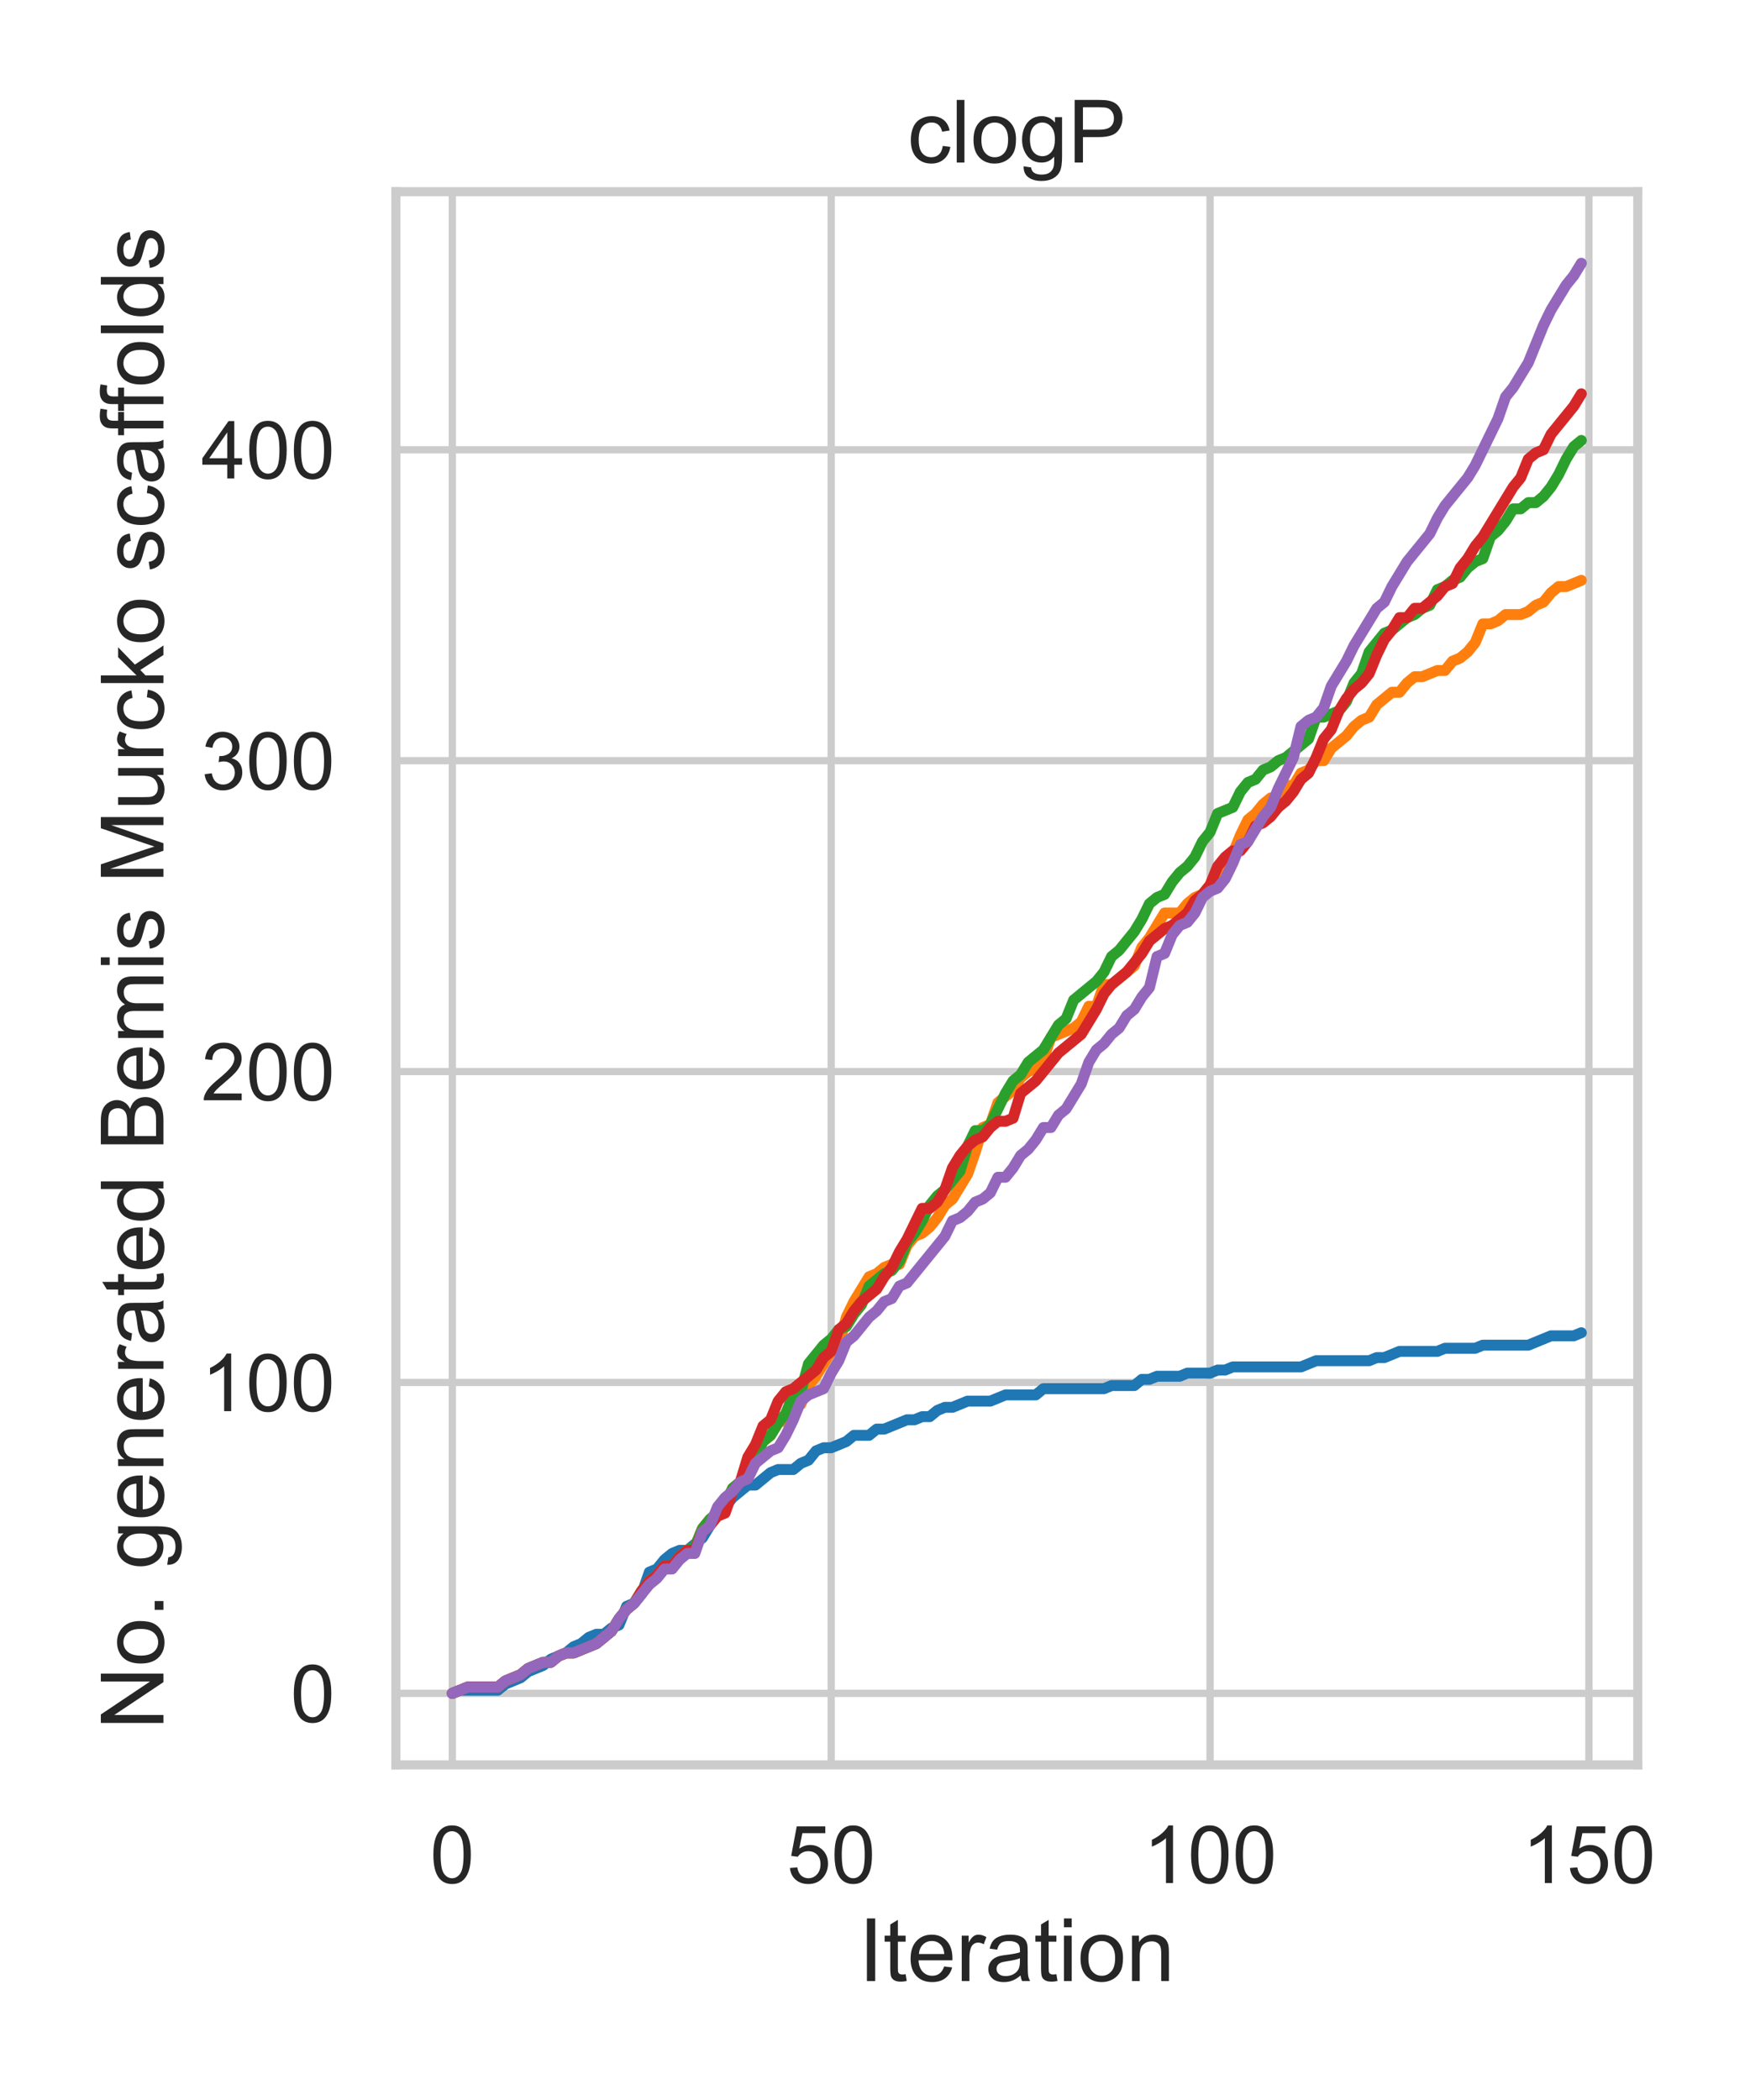 <?xml version="1.0" encoding="utf-8" standalone="no"?>
<!DOCTYPE svg PUBLIC "-//W3C//DTD SVG 1.1//EN"
  "http://www.w3.org/Graphics/SVG/1.1/DTD/svg11.dtd">
<!-- Created with matplotlib (https://matplotlib.org/) -->
<svg height="432pt" version="1.1" viewBox="0 0 360 432" width="360pt" xmlns="http://www.w3.org/2000/svg" xmlns:xlink="http://www.w3.org/1999/xlink">
 <defs>
  <style type="text/css">
*{stroke-linecap:butt;stroke-linejoin:round;}
  </style>
 </defs>
 <g id="figure_1">
  <g id="patch_1">
   <path d="M 0 432 
L 360 432 
L 360 0 
L 0 0 
z
" style="fill:#ffffff;"/>
  </g>
  <g id="axes_1">
   <g id="patch_2">
    <path d="M 81.44 363.06 
L 336.913 363.06 
L 336.913 39.44 
L 81.44 39.44 
z
" style="fill:#ffffff;"/>
   </g>
   <g id="matplotlib.axis_1">
    <g id="xtick_1">
     <g id="line2d_1">
      <path clip-path="url(#pb3f1f0d42d)" d="M 93.052 363.06 
L 93.052 39.44 
" style="fill:none;stroke:#cccccc;stroke-linecap:round;stroke-width:1.5;"/>
     </g>
     <g id="text_1">
      <!-- 0 -->
      <defs>
       <path d="M 4.156 35.297 
Q 4.156 48 6.766 55.734 
Q 9.375 63.484 14.516 67.672 
Q 19.672 71.875 27.484 71.875 
Q 33.25 71.875 37.594 69.547 
Q 41.938 67.234 44.766 62.859 
Q 47.609 58.5 49.219 52.219 
Q 50.828 45.953 50.828 35.297 
Q 50.828 22.703 48.234 14.969 
Q 45.656 7.234 40.5 3 
Q 35.359 -1.219 27.484 -1.219 
Q 17.141 -1.219 11.234 6.203 
Q 4.156 15.141 4.156 35.297 
z
M 13.188 35.297 
Q 13.188 17.672 17.312 11.828 
Q 21.438 6 27.484 6 
Q 33.547 6 37.672 11.859 
Q 41.797 17.719 41.797 35.297 
Q 41.797 52.984 37.672 58.781 
Q 33.547 64.594 27.391 64.594 
Q 21.344 64.594 17.719 59.469 
Q 13.188 52.938 13.188 35.297 
z
" id="ArialMT-48"/>
      </defs>
      <g style="fill:#262626;" transform="translate(88.465 387.37)scale(0.165 -0.165)">
       <use xlink:href="#ArialMT-48"/>
      </g>
     </g>
    </g>
    <g id="xtick_2">
     <g id="line2d_2">
      <path clip-path="url(#pb3f1f0d42d)" d="M 170.988 363.06 
L 170.988 39.44 
" style="fill:none;stroke:#cccccc;stroke-linecap:round;stroke-width:1.5;"/>
     </g>
     <g id="text_2">
      <!-- 50 -->
      <defs>
       <path d="M 4.156 18.75 
L 13.375 19.531 
Q 14.406 12.797 18.141 9.391 
Q 21.875 6 27.156 6 
Q 33.5 6 37.891 10.781 
Q 42.281 15.578 42.281 23.484 
Q 42.281 31 38.062 35.344 
Q 33.844 39.703 27 39.703 
Q 22.75 39.703 19.328 37.766 
Q 15.922 35.844 13.969 32.766 
L 5.719 33.844 
L 12.641 70.609 
L 48.25 70.609 
L 48.25 62.203 
L 19.672 62.203 
L 15.828 42.969 
Q 22.266 47.469 29.344 47.469 
Q 38.719 47.469 45.156 40.969 
Q 51.609 34.469 51.609 24.266 
Q 51.609 14.547 45.953 7.469 
Q 39.062 -1.219 27.156 -1.219 
Q 17.391 -1.219 11.203 4.25 
Q 5.031 9.719 4.156 18.75 
z
" id="ArialMT-53"/>
      </defs>
      <g style="fill:#262626;" transform="translate(161.813 387.37)scale(0.165 -0.165)">
       <use xlink:href="#ArialMT-53"/>
       <use x="55.615" xlink:href="#ArialMT-48"/>
      </g>
     </g>
    </g>
    <g id="xtick_3">
     <g id="line2d_3">
      <path clip-path="url(#pb3f1f0d42d)" d="M 248.924 363.06 
L 248.924 39.44 
" style="fill:none;stroke:#cccccc;stroke-linecap:round;stroke-width:1.5;"/>
     </g>
     <g id="text_3">
      <!-- 100 -->
      <defs>
       <path d="M 37.25 0 
L 28.469 0 
L 28.469 56 
Q 25.297 52.984 20.141 49.953 
Q 14.984 46.922 10.891 45.406 
L 10.891 53.906 
Q 18.266 57.375 23.781 62.297 
Q 29.297 67.234 31.594 71.875 
L 37.25 71.875 
z
" id="ArialMT-49"/>
      </defs>
      <g style="fill:#262626;" transform="translate(235.161 387.37)scale(0.165 -0.165)">
       <use xlink:href="#ArialMT-49"/>
       <use x="55.615" xlink:href="#ArialMT-48"/>
       <use x="111.23" xlink:href="#ArialMT-48"/>
      </g>
     </g>
    </g>
    <g id="xtick_4">
     <g id="line2d_4">
      <path clip-path="url(#pb3f1f0d42d)" d="M 326.86 363.06 
L 326.86 39.44 
" style="fill:none;stroke:#cccccc;stroke-linecap:round;stroke-width:1.5;"/>
     </g>
     <g id="text_4">
      <!-- 150 -->
      <g style="fill:#262626;" transform="translate(313.096 387.37)scale(0.165 -0.165)">
       <use xlink:href="#ArialMT-49"/>
       <use x="55.615" xlink:href="#ArialMT-53"/>
       <use x="111.23" xlink:href="#ArialMT-48"/>
      </g>
     </g>
    </g>
    <g id="text_5">
     <!-- Iteration -->
     <defs>
      <path d="M 9.328 0 
L 9.328 71.578 
L 18.797 71.578 
L 18.797 0 
z
" id="ArialMT-73"/>
      <path d="M 25.781 7.859 
L 27.047 0.094 
Q 23.344 -0.688 20.406 -0.688 
Q 15.625 -0.688 12.984 0.828 
Q 10.359 2.344 9.281 4.812 
Q 8.203 7.281 8.203 15.188 
L 8.203 45.016 
L 1.766 45.016 
L 1.766 51.859 
L 8.203 51.859 
L 8.203 64.703 
L 16.938 69.969 
L 16.938 51.859 
L 25.781 51.859 
L 25.781 45.016 
L 16.938 45.016 
L 16.938 14.703 
Q 16.938 10.938 17.406 9.859 
Q 17.875 8.797 18.922 8.156 
Q 19.969 7.516 21.922 7.516 
Q 23.391 7.516 25.781 7.859 
z
" id="ArialMT-116"/>
      <path d="M 42.094 16.703 
L 51.172 15.578 
Q 49.031 7.625 43.219 3.219 
Q 37.406 -1.172 28.375 -1.172 
Q 17 -1.172 10.328 5.828 
Q 3.656 12.844 3.656 25.484 
Q 3.656 38.578 10.391 45.797 
Q 17.141 53.031 27.875 53.031 
Q 38.281 53.031 44.875 45.953 
Q 51.469 38.875 51.469 26.031 
Q 51.469 25.25 51.422 23.688 
L 12.75 23.688 
Q 13.234 15.141 17.578 10.594 
Q 21.922 6.062 28.422 6.062 
Q 33.25 6.062 36.672 8.594 
Q 40.094 11.141 42.094 16.703 
z
M 13.234 30.906 
L 42.188 30.906 
Q 41.609 37.453 38.875 40.719 
Q 34.672 45.797 27.984 45.797 
Q 21.922 45.797 17.797 41.75 
Q 13.672 37.703 13.234 30.906 
z
" id="ArialMT-101"/>
      <path d="M 6.5 0 
L 6.5 51.859 
L 14.406 51.859 
L 14.406 44 
Q 17.438 49.516 20 51.266 
Q 22.562 53.031 25.641 53.031 
Q 30.078 53.031 34.672 50.203 
L 31.641 42.047 
Q 28.422 43.953 25.203 43.953 
Q 22.312 43.953 20.016 42.219 
Q 17.719 40.484 16.75 37.406 
Q 15.281 32.719 15.281 27.156 
L 15.281 0 
z
" id="ArialMT-114"/>
      <path d="M 40.438 6.391 
Q 35.547 2.25 31.031 0.531 
Q 26.516 -1.172 21.344 -1.172 
Q 12.797 -1.172 8.203 3 
Q 3.609 7.172 3.609 13.672 
Q 3.609 17.484 5.344 20.625 
Q 7.078 23.781 9.891 25.688 
Q 12.703 27.594 16.219 28.562 
Q 18.797 29.25 24.031 29.891 
Q 34.672 31.156 39.703 32.906 
Q 39.75 34.719 39.75 35.203 
Q 39.75 40.578 37.25 42.781 
Q 33.891 45.75 27.25 45.75 
Q 21.047 45.75 18.094 43.578 
Q 15.141 41.406 13.719 35.891 
L 5.125 37.062 
Q 6.297 42.578 8.984 45.969 
Q 11.672 49.359 16.75 51.188 
Q 21.828 53.031 28.516 53.031 
Q 35.156 53.031 39.297 51.469 
Q 43.453 49.906 45.406 47.531 
Q 47.359 45.172 48.141 41.547 
Q 48.578 39.312 48.578 33.453 
L 48.578 21.734 
Q 48.578 9.469 49.141 6.219 
Q 49.703 2.984 51.375 0 
L 42.188 0 
Q 40.828 2.734 40.438 6.391 
z
M 39.703 26.031 
Q 34.906 24.078 25.344 22.703 
Q 19.922 21.922 17.672 20.938 
Q 15.438 19.969 14.203 18.094 
Q 12.984 16.219 12.984 13.922 
Q 12.984 10.406 15.641 8.062 
Q 18.312 5.719 23.438 5.719 
Q 28.516 5.719 32.469 7.938 
Q 36.422 10.156 38.281 14.016 
Q 39.703 17 39.703 22.797 
z
" id="ArialMT-97"/>
      <path d="M 6.641 61.469 
L 6.641 71.578 
L 15.438 71.578 
L 15.438 61.469 
z
M 6.641 0 
L 6.641 51.859 
L 15.438 51.859 
L 15.438 0 
z
" id="ArialMT-105"/>
      <path d="M 3.328 25.922 
Q 3.328 40.328 11.328 47.266 
Q 18.016 53.031 27.641 53.031 
Q 38.328 53.031 45.109 46.016 
Q 51.906 39.016 51.906 26.656 
Q 51.906 16.656 48.906 10.906 
Q 45.906 5.172 40.156 2 
Q 34.422 -1.172 27.641 -1.172 
Q 16.75 -1.172 10.031 5.812 
Q 3.328 12.797 3.328 25.922 
z
M 12.359 25.922 
Q 12.359 15.969 16.703 11.016 
Q 21.047 6.062 27.641 6.062 
Q 34.188 6.062 38.531 11.031 
Q 42.875 16.016 42.875 26.219 
Q 42.875 35.844 38.5 40.797 
Q 34.125 45.75 27.641 45.75 
Q 21.047 45.75 16.703 40.812 
Q 12.359 35.891 12.359 25.922 
z
" id="ArialMT-111"/>
      <path d="M 6.594 0 
L 6.594 51.859 
L 14.5 51.859 
L 14.5 44.484 
Q 20.219 53.031 31 53.031 
Q 35.688 53.031 39.625 51.344 
Q 43.562 49.656 45.516 46.922 
Q 47.469 44.188 48.25 40.438 
Q 48.734 37.984 48.734 31.891 
L 48.734 0 
L 39.938 0 
L 39.938 31.547 
Q 39.938 36.922 38.906 39.578 
Q 37.891 42.234 35.281 43.812 
Q 32.672 45.406 29.156 45.406 
Q 23.531 45.406 19.453 41.844 
Q 15.375 38.281 15.375 28.328 
L 15.375 0 
z
" id="ArialMT-110"/>
     </defs>
     <g style="fill:#262626;" transform="translate(176.66 407.534)scale(0.18 -0.18)">
      <use xlink:href="#ArialMT-73"/>
      <use x="27.783" xlink:href="#ArialMT-116"/>
      <use x="55.566" xlink:href="#ArialMT-101"/>
      <use x="111.182" xlink:href="#ArialMT-114"/>
      <use x="144.482" xlink:href="#ArialMT-97"/>
      <use x="200.098" xlink:href="#ArialMT-116"/>
      <use x="227.881" xlink:href="#ArialMT-105"/>
      <use x="250.098" xlink:href="#ArialMT-111"/>
      <use x="305.713" xlink:href="#ArialMT-110"/>
     </g>
    </g>
   </g>
   <g id="matplotlib.axis_2">
    <g id="ytick_1">
     <g id="line2d_5">
      <path clip-path="url(#pb3f1f0d42d)" d="M 81.44 348.35 
L 336.913 348.35 
" style="fill:none;stroke:#cccccc;stroke-linecap:round;stroke-width:1.5;"/>
     </g>
     <g id="text_6">
      <!-- 0 -->
      <g style="fill:#262626;" transform="translate(59.764 354.255)scale(0.165 -0.165)">
       <use xlink:href="#ArialMT-48"/>
      </g>
     </g>
    </g>
    <g id="ytick_2">
     <g id="line2d_6">
      <path clip-path="url(#pb3f1f0d42d)" d="M 81.44 284.393 
L 336.913 284.393 
" style="fill:none;stroke:#cccccc;stroke-linecap:round;stroke-width:1.5;"/>
     </g>
     <g id="text_7">
      <!-- 100 -->
      <g style="fill:#262626;" transform="translate(41.413 290.299)scale(0.165 -0.165)">
       <use xlink:href="#ArialMT-49"/>
       <use x="55.615" xlink:href="#ArialMT-48"/>
       <use x="111.23" xlink:href="#ArialMT-48"/>
      </g>
     </g>
    </g>
    <g id="ytick_3">
     <g id="line2d_7">
      <path clip-path="url(#pb3f1f0d42d)" d="M 81.44 220.437 
L 336.913 220.437 
" style="fill:none;stroke:#cccccc;stroke-linecap:round;stroke-width:1.5;"/>
     </g>
     <g id="text_8">
      <!-- 200 -->
      <defs>
       <path d="M 50.344 8.453 
L 50.344 0 
L 3.031 0 
Q 2.938 3.172 4.047 6.109 
Q 5.859 10.938 9.828 15.625 
Q 13.812 20.312 21.344 26.469 
Q 33.016 36.031 37.109 41.625 
Q 41.219 47.219 41.219 52.203 
Q 41.219 57.422 37.469 61 
Q 33.734 64.594 27.734 64.594 
Q 21.391 64.594 17.578 60.781 
Q 13.766 56.984 13.719 50.25 
L 4.688 51.172 
Q 5.609 61.281 11.656 66.578 
Q 17.719 71.875 27.938 71.875 
Q 38.234 71.875 44.234 66.156 
Q 50.25 60.453 50.25 52 
Q 50.25 47.703 48.484 43.547 
Q 46.734 39.406 42.656 34.812 
Q 38.578 30.219 29.109 22.219 
Q 21.188 15.578 18.938 13.203 
Q 16.703 10.844 15.234 8.453 
z
" id="ArialMT-50"/>
      </defs>
      <g style="fill:#262626;" transform="translate(41.413 226.342)scale(0.165 -0.165)">
       <use xlink:href="#ArialMT-50"/>
       <use x="55.615" xlink:href="#ArialMT-48"/>
       <use x="111.23" xlink:href="#ArialMT-48"/>
      </g>
     </g>
    </g>
    <g id="ytick_4">
     <g id="line2d_8">
      <path clip-path="url(#pb3f1f0d42d)" d="M 81.44 156.48 
L 336.913 156.48 
" style="fill:none;stroke:#cccccc;stroke-linecap:round;stroke-width:1.5;"/>
     </g>
     <g id="text_9">
      <!-- 300 -->
      <defs>
       <path d="M 4.203 18.891 
L 12.984 20.062 
Q 14.5 12.594 18.141 9.297 
Q 21.781 6 27 6 
Q 33.203 6 37.469 10.297 
Q 41.75 14.594 41.75 20.953 
Q 41.75 27 37.797 30.922 
Q 33.844 34.859 27.734 34.859 
Q 25.25 34.859 21.531 33.891 
L 22.516 41.609 
Q 23.391 41.5 23.922 41.5 
Q 29.547 41.5 34.031 44.422 
Q 38.531 47.359 38.531 53.469 
Q 38.531 58.297 35.25 61.469 
Q 31.984 64.656 26.812 64.656 
Q 21.688 64.656 18.266 61.422 
Q 14.844 58.203 13.875 51.766 
L 5.078 53.328 
Q 6.688 62.156 12.391 67.016 
Q 18.109 71.875 26.609 71.875 
Q 32.469 71.875 37.391 69.359 
Q 42.328 66.844 44.938 62.5 
Q 47.562 58.156 47.562 53.266 
Q 47.562 48.641 45.062 44.828 
Q 42.578 41.016 37.703 38.766 
Q 44.047 37.312 47.562 32.688 
Q 51.078 28.078 51.078 21.141 
Q 51.078 11.766 44.234 5.25 
Q 37.406 -1.266 26.953 -1.266 
Q 17.531 -1.266 11.297 4.344 
Q 5.078 9.969 4.203 18.891 
z
" id="ArialMT-51"/>
      </defs>
      <g style="fill:#262626;" transform="translate(41.413 162.386)scale(0.165 -0.165)">
       <use xlink:href="#ArialMT-51"/>
       <use x="55.615" xlink:href="#ArialMT-48"/>
       <use x="111.23" xlink:href="#ArialMT-48"/>
      </g>
     </g>
    </g>
    <g id="ytick_5">
     <g id="line2d_9">
      <path clip-path="url(#pb3f1f0d42d)" d="M 81.44 92.524 
L 336.913 92.524 
" style="fill:none;stroke:#cccccc;stroke-linecap:round;stroke-width:1.5;"/>
     </g>
     <g id="text_10">
      <!-- 400 -->
      <defs>
       <path d="M 32.328 0 
L 32.328 17.141 
L 1.266 17.141 
L 1.266 25.203 
L 33.938 71.578 
L 41.109 71.578 
L 41.109 25.203 
L 50.781 25.203 
L 50.781 17.141 
L 41.109 17.141 
L 41.109 0 
z
M 32.328 25.203 
L 32.328 57.469 
L 9.906 25.203 
z
" id="ArialMT-52"/>
      </defs>
      <g style="fill:#262626;" transform="translate(41.413 98.429)scale(0.165 -0.165)">
       <use xlink:href="#ArialMT-52"/>
       <use x="55.615" xlink:href="#ArialMT-48"/>
       <use x="111.23" xlink:href="#ArialMT-48"/>
      </g>
     </g>
    </g>
    <g id="text_11">
     <!-- No. generated Bemis Murcko scaffolds -->
     <defs>
      <path d="M 7.625 0 
L 7.625 71.578 
L 17.328 71.578 
L 54.938 15.375 
L 54.938 71.578 
L 64.016 71.578 
L 64.016 0 
L 54.297 0 
L 16.703 56.25 
L 16.703 0 
z
" id="ArialMT-78"/>
      <path d="M 9.078 0 
L 9.078 10.016 
L 19.094 10.016 
L 19.094 0 
z
" id="ArialMT-46"/>
      <path id="ArialMT-32"/>
      <path d="M 4.984 -4.297 
L 13.531 -5.562 
Q 14.062 -9.516 16.5 -11.328 
Q 19.781 -13.766 25.438 -13.766 
Q 31.547 -13.766 34.859 -11.328 
Q 38.188 -8.891 39.359 -4.5 
Q 40.047 -1.812 39.984 6.781 
Q 34.234 0 25.641 0 
Q 14.938 0 9.078 7.719 
Q 3.219 15.438 3.219 26.219 
Q 3.219 33.641 5.906 39.906 
Q 8.594 46.188 13.688 49.609 
Q 18.797 53.031 25.688 53.031 
Q 34.859 53.031 40.828 45.609 
L 40.828 51.859 
L 48.922 51.859 
L 48.922 7.031 
Q 48.922 -5.078 46.453 -10.125 
Q 44 -15.188 38.641 -18.109 
Q 33.297 -21.047 25.484 -21.047 
Q 16.219 -21.047 10.5 -16.875 
Q 4.781 -12.703 4.984 -4.297 
z
M 12.25 26.859 
Q 12.25 16.656 16.297 11.969 
Q 20.359 7.281 26.469 7.281 
Q 32.516 7.281 36.609 11.938 
Q 40.719 16.609 40.719 26.562 
Q 40.719 36.078 36.5 40.906 
Q 32.281 45.75 26.312 45.75 
Q 20.453 45.75 16.344 40.984 
Q 12.25 36.234 12.25 26.859 
z
" id="ArialMT-103"/>
      <path d="M 40.234 0 
L 40.234 6.547 
Q 35.297 -1.172 25.734 -1.172 
Q 19.531 -1.172 14.328 2.25 
Q 9.125 5.672 6.266 11.797 
Q 3.422 17.922 3.422 25.875 
Q 3.422 33.641 6 39.969 
Q 8.594 46.297 13.766 49.656 
Q 18.953 53.031 25.344 53.031 
Q 30.031 53.031 33.688 51.047 
Q 37.359 49.078 39.656 45.906 
L 39.656 71.578 
L 48.391 71.578 
L 48.391 0 
z
M 12.453 25.875 
Q 12.453 15.922 16.641 10.984 
Q 20.844 6.062 26.562 6.062 
Q 32.328 6.062 36.344 10.766 
Q 40.375 15.484 40.375 25.141 
Q 40.375 35.797 36.266 40.766 
Q 32.172 45.75 26.172 45.75 
Q 20.312 45.75 16.375 40.969 
Q 12.453 36.188 12.453 25.875 
z
" id="ArialMT-100"/>
      <path d="M 7.328 0 
L 7.328 71.578 
L 34.188 71.578 
Q 42.391 71.578 47.344 69.406 
Q 52.297 67.234 55.094 62.719 
Q 57.906 58.203 57.906 53.266 
Q 57.906 48.688 55.422 44.625 
Q 52.938 40.578 47.906 38.094 
Q 54.391 36.188 57.875 31.594 
Q 61.375 27 61.375 20.75 
Q 61.375 15.719 59.25 11.391 
Q 57.125 7.078 54 4.734 
Q 50.875 2.391 46.156 1.188 
Q 41.453 0 34.625 0 
z
M 16.797 41.5 
L 32.281 41.5 
Q 38.578 41.5 41.312 42.328 
Q 44.922 43.406 46.75 45.891 
Q 48.578 48.391 48.578 52.156 
Q 48.578 55.719 46.875 58.422 
Q 45.172 61.141 41.984 62.141 
Q 38.812 63.141 31.109 63.141 
L 16.797 63.141 
z
M 16.797 8.453 
L 34.625 8.453 
Q 39.203 8.453 41.062 8.797 
Q 44.344 9.375 46.531 10.734 
Q 48.734 12.109 50.141 14.719 
Q 51.562 17.328 51.562 20.75 
Q 51.562 24.75 49.516 27.703 
Q 47.469 30.672 43.828 31.859 
Q 40.188 33.062 33.344 33.062 
L 16.797 33.062 
z
" id="ArialMT-66"/>
      <path d="M 6.594 0 
L 6.594 51.859 
L 14.453 51.859 
L 14.453 44.578 
Q 16.891 48.391 20.938 50.703 
Q 25 53.031 30.172 53.031 
Q 35.938 53.031 39.625 50.641 
Q 43.312 48.25 44.828 43.953 
Q 50.984 53.031 60.844 53.031 
Q 68.562 53.031 72.703 48.75 
Q 76.859 44.484 76.859 35.594 
L 76.859 0 
L 68.109 0 
L 68.109 32.672 
Q 68.109 37.938 67.25 40.25 
Q 66.406 42.578 64.156 43.984 
Q 61.922 45.406 58.891 45.406 
Q 53.422 45.406 49.797 41.766 
Q 46.188 38.141 46.188 30.125 
L 46.188 0 
L 37.406 0 
L 37.406 33.688 
Q 37.406 39.547 35.25 42.469 
Q 33.109 45.406 28.219 45.406 
Q 24.516 45.406 21.359 43.453 
Q 18.219 41.5 16.797 37.734 
Q 15.375 33.984 15.375 26.906 
L 15.375 0 
z
" id="ArialMT-109"/>
      <path d="M 3.078 15.484 
L 11.766 16.844 
Q 12.5 11.625 15.844 8.844 
Q 19.188 6.062 25.203 6.062 
Q 31.25 6.062 34.172 8.516 
Q 37.109 10.984 37.109 14.312 
Q 37.109 17.281 34.516 19 
Q 32.719 20.172 25.531 21.969 
Q 15.875 24.422 12.141 26.203 
Q 8.406 27.984 6.469 31.125 
Q 4.547 34.281 4.547 38.094 
Q 4.547 41.547 6.125 44.5 
Q 7.719 47.469 10.453 49.422 
Q 12.5 50.922 16.031 51.969 
Q 19.578 53.031 23.641 53.031 
Q 29.734 53.031 34.344 51.266 
Q 38.969 49.516 41.156 46.5 
Q 43.359 43.5 44.188 38.484 
L 35.594 37.312 
Q 35.016 41.312 32.203 43.547 
Q 29.391 45.797 24.266 45.797 
Q 18.219 45.797 15.625 43.797 
Q 13.031 41.797 13.031 39.109 
Q 13.031 37.406 14.109 36.031 
Q 15.188 34.625 17.484 33.688 
Q 18.797 33.203 25.25 31.453 
Q 34.578 28.953 38.25 27.359 
Q 41.938 25.781 44.031 22.75 
Q 46.141 19.734 46.141 15.234 
Q 46.141 10.844 43.578 6.953 
Q 41.016 3.078 36.172 0.953 
Q 31.344 -1.172 25.25 -1.172 
Q 15.141 -1.172 9.844 3.031 
Q 4.547 7.234 3.078 15.484 
z
" id="ArialMT-115"/>
      <path d="M 7.422 0 
L 7.422 71.578 
L 21.688 71.578 
L 38.625 20.906 
Q 40.969 13.812 42.047 10.297 
Q 43.266 14.203 45.844 21.781 
L 62.984 71.578 
L 75.734 71.578 
L 75.734 0 
L 66.609 0 
L 66.609 59.906 
L 45.797 0 
L 37.25 0 
L 16.547 60.938 
L 16.547 0 
z
" id="ArialMT-77"/>
      <path d="M 40.578 0 
L 40.578 7.625 
Q 34.516 -1.172 24.125 -1.172 
Q 19.531 -1.172 15.547 0.578 
Q 11.578 2.344 9.641 5 
Q 7.719 7.672 6.938 11.531 
Q 6.391 14.109 6.391 19.734 
L 6.391 51.859 
L 15.188 51.859 
L 15.188 23.094 
Q 15.188 16.219 15.719 13.812 
Q 16.547 10.359 19.234 8.375 
Q 21.922 6.391 25.875 6.391 
Q 29.828 6.391 33.297 8.422 
Q 36.766 10.453 38.203 13.938 
Q 39.656 17.438 39.656 24.078 
L 39.656 51.859 
L 48.438 51.859 
L 48.438 0 
z
" id="ArialMT-117"/>
      <path d="M 40.438 19 
L 49.078 17.875 
Q 47.656 8.938 41.812 3.875 
Q 35.984 -1.172 27.484 -1.172 
Q 16.844 -1.172 10.375 5.781 
Q 3.906 12.75 3.906 25.734 
Q 3.906 34.125 6.688 40.422 
Q 9.469 46.734 15.156 49.875 
Q 20.844 53.031 27.547 53.031 
Q 35.984 53.031 41.359 48.75 
Q 46.734 44.484 48.25 36.625 
L 39.703 35.297 
Q 38.484 40.531 35.375 43.156 
Q 32.281 45.797 27.875 45.797 
Q 21.234 45.797 17.078 41.031 
Q 12.938 36.281 12.938 25.984 
Q 12.938 15.531 16.938 10.797 
Q 20.953 6.062 27.391 6.062 
Q 32.562 6.062 36.031 9.234 
Q 39.5 12.406 40.438 19 
z
" id="ArialMT-99"/>
      <path d="M 6.641 0 
L 6.641 71.578 
L 15.438 71.578 
L 15.438 30.766 
L 36.234 51.859 
L 47.609 51.859 
L 27.781 32.625 
L 49.609 0 
L 38.766 0 
L 21.625 26.516 
L 15.438 20.562 
L 15.438 0 
z
" id="ArialMT-107"/>
      <path d="M 8.688 0 
L 8.688 45.016 
L 0.922 45.016 
L 0.922 51.859 
L 8.688 51.859 
L 8.688 57.375 
Q 8.688 62.594 9.625 65.141 
Q 10.891 68.562 14.078 70.672 
Q 17.281 72.797 23.047 72.797 
Q 26.766 72.797 31.25 71.922 
L 29.938 64.266 
Q 27.203 64.75 24.75 64.75 
Q 20.75 64.75 19.094 63.031 
Q 17.438 61.328 17.438 56.641 
L 17.438 51.859 
L 27.547 51.859 
L 27.547 45.016 
L 17.438 45.016 
L 17.438 0 
z
" id="ArialMT-102"/>
      <path d="M 6.391 0 
L 6.391 71.578 
L 15.188 71.578 
L 15.188 0 
z
" id="ArialMT-108"/>
     </defs>
     <g style="fill:#262626;" transform="translate(33.625 355.808)rotate(-90)scale(0.18 -0.18)">
      <use xlink:href="#ArialMT-78"/>
      <use x="72.217" xlink:href="#ArialMT-111"/>
      <use x="127.832" xlink:href="#ArialMT-46"/>
      <use x="155.615" xlink:href="#ArialMT-32"/>
      <use x="183.398" xlink:href="#ArialMT-103"/>
      <use x="239.014" xlink:href="#ArialMT-101"/>
      <use x="294.629" xlink:href="#ArialMT-110"/>
      <use x="350.244" xlink:href="#ArialMT-101"/>
      <use x="405.859" xlink:href="#ArialMT-114"/>
      <use x="439.16" xlink:href="#ArialMT-97"/>
      <use x="494.775" xlink:href="#ArialMT-116"/>
      <use x="522.559" xlink:href="#ArialMT-101"/>
      <use x="578.174" xlink:href="#ArialMT-100"/>
      <use x="633.789" xlink:href="#ArialMT-32"/>
      <use x="661.572" xlink:href="#ArialMT-66"/>
      <use x="728.271" xlink:href="#ArialMT-101"/>
      <use x="783.887" xlink:href="#ArialMT-109"/>
      <use x="867.188" xlink:href="#ArialMT-105"/>
      <use x="889.404" xlink:href="#ArialMT-115"/>
      <use x="939.404" xlink:href="#ArialMT-32"/>
      <use x="967.188" xlink:href="#ArialMT-77"/>
      <use x="1050.488" xlink:href="#ArialMT-117"/>
      <use x="1106.104" xlink:href="#ArialMT-114"/>
      <use x="1139.404" xlink:href="#ArialMT-99"/>
      <use x="1189.404" xlink:href="#ArialMT-107"/>
      <use x="1239.404" xlink:href="#ArialMT-111"/>
      <use x="1295.02" xlink:href="#ArialMT-32"/>
      <use x="1322.803" xlink:href="#ArialMT-115"/>
      <use x="1372.803" xlink:href="#ArialMT-99"/>
      <use x="1422.803" xlink:href="#ArialMT-97"/>
      <use x="1478.418" xlink:href="#ArialMT-102"/>
      <use x="1506.186" xlink:href="#ArialMT-102"/>
      <use x="1533.969" xlink:href="#ArialMT-111"/>
      <use x="1589.584" xlink:href="#ArialMT-108"/>
      <use x="1611.801" xlink:href="#ArialMT-100"/>
      <use x="1667.416" xlink:href="#ArialMT-115"/>
     </g>
    </g>
   </g>
   <g id="line2d_10">
    <path clip-path="url(#pb3f1f0d42d)" d="M 93.052 348.35 
L 94.611 347.71 
L 102.405 347.71 
L 103.963 346.431 
L 107.081 345.152 
L 108.64 343.873 
L 111.757 342.594 
L 113.316 341.315 
L 116.433 340.036 
L 117.992 338.757 
L 119.551 338.117 
L 121.109 336.838 
L 122.668 336.198 
L 124.227 336.198 
L 125.785 334.919 
L 127.344 334.28 
L 128.903 330.442 
L 130.462 329.803 
L 132.02 327.884 
L 133.579 323.407 
L 135.138 322.767 
L 136.696 320.849 
L 138.255 319.57 
L 139.814 318.93 
L 141.373 318.93 
L 144.49 316.372 
L 147.607 311.255 
L 149.166 309.976 
L 150.725 308.057 
L 153.842 305.499 
L 155.401 305.499 
L 158.518 302.941 
L 160.077 302.301 
L 163.195 302.301 
L 164.753 301.022 
L 166.312 300.383 
L 167.871 298.464 
L 169.429 297.824 
L 170.988 297.824 
L 174.106 296.545 
L 175.664 295.266 
L 178.782 295.266 
L 180.34 293.987 
L 181.899 293.987 
L 186.575 292.068 
L 188.134 292.068 
L 189.693 291.429 
L 191.251 291.429 
L 192.81 290.15 
L 194.369 289.51 
L 195.928 289.51 
L 199.045 288.231 
L 203.721 288.231 
L 206.839 286.952 
L 213.073 286.952 
L 214.632 285.673 
L 227.102 285.673 
L 228.661 285.033 
L 233.337 285.033 
L 234.895 283.754 
L 236.454 283.754 
L 238.013 283.114 
L 242.689 283.114 
L 244.248 282.475 
L 248.924 282.475 
L 250.483 281.835 
L 252.041 281.835 
L 253.6 281.196 
L 267.628 281.196 
L 270.746 279.917 
L 281.657 279.917 
L 283.216 279.277 
L 284.774 279.277 
L 287.892 277.998 
L 295.685 277.998 
L 297.244 277.358 
L 303.479 277.358 
L 305.038 276.719 
L 314.39 276.719 
L 319.066 274.8 
L 323.742 274.8 
L 325.301 274.16 
L 325.301 274.16 
" style="fill:none;stroke:#1f77b4;stroke-linecap:round;stroke-width:2.25;"/>
   </g>
   <g id="line2d_11">
    <path clip-path="url(#pb3f1f0d42d)" d="M 93.052 348.35 
L 96.17 347.071 
L 102.405 347.071 
L 103.963 345.792 
L 107.081 344.513 
L 108.64 343.233 
L 111.757 341.954 
L 113.316 341.954 
L 114.874 340.675 
L 116.433 340.036 
L 117.992 340.036 
L 122.668 338.117 
L 125.785 335.559 
L 127.344 333 
L 128.903 331.082 
L 130.462 329.803 
L 132.02 327.244 
L 133.579 325.326 
L 135.138 324.047 
L 136.696 322.128 
L 138.255 322.128 
L 139.814 320.209 
L 141.373 318.93 
L 142.931 318.29 
L 144.49 314.453 
L 146.049 312.534 
L 147.607 311.255 
L 149.166 309.337 
L 150.725 306.139 
L 152.284 304.86 
L 153.842 301.022 
L 155.401 299.743 
L 156.96 296.545 
L 158.518 295.266 
L 160.077 292.708 
L 161.636 292.068 
L 163.195 288.87 
L 164.753 288.87 
L 166.312 285.033 
L 167.871 283.114 
L 170.988 277.998 
L 172.547 276.719 
L 174.106 270.963 
L 175.664 267.765 
L 178.782 262.648 
L 180.34 262.009 
L 181.899 260.73 
L 183.458 260.09 
L 185.017 260.09 
L 186.575 256.253 
L 188.134 254.334 
L 189.693 253.694 
L 191.251 252.415 
L 192.81 250.497 
L 194.369 247.938 
L 195.928 246.659 
L 199.045 241.543 
L 200.604 237.066 
L 202.162 231.949 
L 203.721 231.31 
L 205.28 226.833 
L 208.397 224.274 
L 209.956 221.716 
L 211.515 220.437 
L 213.073 219.797 
L 214.632 217.879 
L 216.191 213.402 
L 220.867 211.483 
L 222.426 210.204 
L 223.984 207.006 
L 225.543 207.006 
L 227.102 202.529 
L 228.661 202.529 
L 233.337 198.692 
L 234.895 194.854 
L 236.454 192.936 
L 239.572 187.819 
L 242.689 187.819 
L 244.248 185.9 
L 245.806 184.621 
L 247.365 183.982 
L 250.483 180.144 
L 252.041 177.586 
L 253.6 175.667 
L 255.159 171.83 
L 256.717 168.632 
L 258.276 167.353 
L 259.835 165.434 
L 261.394 164.155 
L 262.952 164.155 
L 264.511 161.597 
L 266.07 161.597 
L 267.628 159.039 
L 269.187 158.399 
L 270.746 156.48 
L 272.305 156.48 
L 273.863 153.922 
L 276.981 151.364 
L 278.539 149.445 
L 280.098 148.166 
L 281.657 147.527 
L 283.216 144.968 
L 286.333 142.41 
L 287.892 142.41 
L 289.45 140.491 
L 291.009 139.212 
L 292.568 139.212 
L 295.685 137.933 
L 297.244 137.933 
L 298.803 136.014 
L 300.361 135.375 
L 301.92 134.096 
L 303.479 132.177 
L 305.038 128.34 
L 306.596 128.34 
L 308.155 127.7 
L 309.714 126.421 
L 312.831 126.421 
L 314.39 125.781 
L 315.949 124.502 
L 317.507 123.863 
L 319.066 121.944 
L 320.625 120.665 
L 322.183 120.665 
L 325.301 119.386 
L 325.301 119.386 
" style="fill:none;stroke:#ff7f0e;stroke-linecap:round;stroke-width:2.25;"/>
   </g>
   <g id="line2d_12">
    <path clip-path="url(#pb3f1f0d42d)" d="M 93.052 348.35 
L 96.17 347.071 
L 102.405 347.071 
L 103.963 345.792 
L 107.081 344.513 
L 108.64 343.233 
L 111.757 341.954 
L 113.316 341.954 
L 114.874 340.675 
L 116.433 340.036 
L 117.992 340.036 
L 122.668 338.117 
L 125.785 335.559 
L 127.344 333 
L 128.903 331.082 
L 130.462 329.803 
L 132.02 327.244 
L 133.579 325.326 
L 135.138 324.047 
L 136.696 322.128 
L 138.255 322.128 
L 139.814 320.209 
L 141.373 318.93 
L 142.931 318.29 
L 144.49 314.453 
L 146.049 312.534 
L 147.607 311.255 
L 149.166 309.337 
L 150.725 306.139 
L 152.284 304.86 
L 153.842 301.022 
L 155.401 299.743 
L 156.96 296.545 
L 158.518 295.266 
L 160.077 292.708 
L 161.636 290.789 
L 163.195 286.952 
L 164.753 286.312 
L 166.312 280.556 
L 169.429 276.719 
L 170.988 275.44 
L 172.547 273.521 
L 174.106 272.881 
L 175.664 270.323 
L 177.223 268.404 
L 178.782 264.567 
L 181.899 262.009 
L 183.458 261.369 
L 185.017 259.45 
L 186.575 255.613 
L 188.134 253.694 
L 189.693 251.136 
L 191.251 247.938 
L 192.81 246.02 
L 194.369 244.74 
L 197.486 240.903 
L 199.045 235.787 
L 200.604 232.589 
L 202.162 232.589 
L 203.721 231.31 
L 206.839 224.914 
L 208.397 222.356 
L 209.956 221.077 
L 211.515 218.518 
L 214.632 215.96 
L 217.75 210.843 
L 219.308 209.564 
L 220.867 205.727 
L 225.543 201.89 
L 227.102 199.971 
L 228.661 196.773 
L 230.219 195.494 
L 233.337 191.657 
L 234.895 189.098 
L 236.454 185.9 
L 238.013 184.621 
L 239.572 183.982 
L 241.13 181.423 
L 242.689 179.505 
L 244.248 178.226 
L 245.806 176.307 
L 247.365 173.109 
L 248.924 171.19 
L 250.483 167.353 
L 253.6 166.074 
L 255.159 162.876 
L 256.717 160.957 
L 258.276 160.318 
L 259.835 158.399 
L 261.394 157.76 
L 262.952 156.48 
L 264.511 155.841 
L 269.187 152.003 
L 270.746 147.527 
L 272.305 147.527 
L 275.422 146.247 
L 276.981 144.329 
L 278.539 140.491 
L 280.098 138.573 
L 281.657 134.096 
L 284.774 130.258 
L 286.333 129.619 
L 289.45 127.06 
L 291.009 126.421 
L 292.568 125.142 
L 294.127 124.502 
L 295.685 121.304 
L 297.244 120.665 
L 298.803 119.386 
L 300.361 118.746 
L 301.92 116.827 
L 303.479 115.548 
L 305.038 114.909 
L 306.596 110.432 
L 308.155 109.153 
L 309.714 107.234 
L 311.272 104.676 
L 312.831 104.676 
L 314.39 103.397 
L 315.949 103.397 
L 317.507 102.117 
L 319.066 100.199 
L 320.625 97.64 
L 322.183 94.443 
L 323.742 91.884 
L 325.301 90.605 
L 325.301 90.605 
" style="fill:none;stroke:#2ca02c;stroke-linecap:round;stroke-width:2.25;"/>
   </g>
   <g id="line2d_13">
    <path clip-path="url(#pb3f1f0d42d)" d="M 93.052 348.35 
L 96.17 347.071 
L 102.405 347.071 
L 103.963 345.792 
L 107.081 344.513 
L 108.64 343.233 
L 111.757 341.954 
L 113.316 341.954 
L 114.874 340.675 
L 116.433 340.036 
L 117.992 340.036 
L 122.668 338.117 
L 125.785 335.559 
L 127.344 333 
L 128.903 331.082 
L 130.462 329.803 
L 132.02 327.244 
L 133.579 325.326 
L 135.138 324.047 
L 136.696 322.128 
L 138.255 322.128 
L 139.814 320.209 
L 141.373 318.93 
L 142.931 318.93 
L 144.49 315.093 
L 146.049 313.813 
L 147.607 311.895 
L 149.166 311.255 
L 150.725 306.778 
L 152.284 304.86 
L 153.842 299.743 
L 155.401 297.185 
L 156.96 293.347 
L 158.518 292.068 
L 160.077 288.231 
L 161.636 286.312 
L 163.195 285.673 
L 167.871 281.835 
L 169.429 279.277 
L 170.988 277.998 
L 172.547 273.521 
L 174.106 272.242 
L 175.664 269.683 
L 177.223 267.765 
L 180.34 265.207 
L 181.899 262.648 
L 183.458 260.73 
L 185.017 257.532 
L 186.575 254.973 
L 189.693 248.578 
L 191.251 248.578 
L 192.81 247.299 
L 194.369 244.74 
L 195.928 240.263 
L 197.486 237.705 
L 199.045 235.787 
L 200.604 234.507 
L 202.162 233.868 
L 203.721 231.949 
L 205.28 230.67 
L 206.839 230.67 
L 208.397 230.03 
L 209.956 224.914 
L 213.073 222.356 
L 217.75 216.6 
L 222.426 212.762 
L 225.543 207.646 
L 227.102 204.448 
L 228.661 202.529 
L 231.778 199.971 
L 234.895 196.133 
L 236.454 193.575 
L 239.572 191.017 
L 241.13 190.377 
L 244.248 187.819 
L 245.806 185.261 
L 247.365 183.982 
L 248.924 182.063 
L 250.483 178.226 
L 252.041 176.307 
L 253.6 175.028 
L 255.159 175.028 
L 256.717 173.109 
L 258.276 169.911 
L 259.835 169.272 
L 261.394 167.993 
L 262.952 166.074 
L 264.511 164.795 
L 266.07 162.876 
L 267.628 160.318 
L 269.187 159.039 
L 270.746 155.841 
L 272.305 152.003 
L 273.863 150.085 
L 275.422 146.247 
L 276.981 143.689 
L 278.539 141.77 
L 280.098 140.491 
L 281.657 138.573 
L 283.216 134.735 
L 284.774 131.537 
L 286.333 129.619 
L 287.892 127.06 
L 289.45 127.06 
L 291.009 125.142 
L 292.568 125.142 
L 295.685 122.583 
L 297.244 120.665 
L 298.803 120.025 
L 300.361 116.827 
L 301.92 114.909 
L 303.479 112.35 
L 305.038 110.432 
L 311.272 100.199 
L 312.831 98.28 
L 314.39 94.443 
L 315.949 93.163 
L 317.507 92.524 
L 319.066 89.326 
L 323.742 83.57 
L 325.301 81.012 
L 325.301 81.012 
" style="fill:none;stroke:#d62728;stroke-linecap:round;stroke-width:2.25;"/>
   </g>
   <g id="line2d_14">
    <path clip-path="url(#pb3f1f0d42d)" d="M 93.052 348.35 
L 96.17 347.071 
L 102.405 347.071 
L 103.963 345.792 
L 107.081 344.513 
L 108.64 343.233 
L 111.757 341.954 
L 113.316 341.954 
L 114.874 340.675 
L 116.433 340.036 
L 117.992 340.036 
L 122.668 338.117 
L 125.785 335.559 
L 127.344 333 
L 128.903 331.082 
L 130.462 329.803 
L 133.579 325.965 
L 135.138 324.686 
L 136.696 322.767 
L 138.255 322.767 
L 139.814 320.849 
L 141.373 319.57 
L 142.931 319.57 
L 144.49 315.093 
L 146.049 313.813 
L 147.607 309.976 
L 149.166 308.057 
L 150.725 306.778 
L 152.284 304.86 
L 153.842 304.22 
L 155.401 301.022 
L 158.518 298.464 
L 160.077 297.824 
L 161.636 295.266 
L 163.195 292.068 
L 164.753 288.231 
L 166.312 286.952 
L 169.429 285.673 
L 170.988 282.475 
L 172.547 279.917 
L 174.106 276.079 
L 175.664 274.8 
L 178.782 270.963 
L 180.34 269.683 
L 181.899 267.765 
L 183.458 267.125 
L 185.017 264.567 
L 186.575 263.927 
L 194.369 254.334 
L 195.928 251.136 
L 197.486 250.497 
L 199.045 249.217 
L 200.604 247.299 
L 202.162 246.659 
L 203.721 245.38 
L 205.28 242.182 
L 206.839 242.182 
L 208.397 240.263 
L 209.956 237.705 
L 211.515 236.426 
L 213.073 234.507 
L 214.632 231.949 
L 216.191 231.949 
L 217.75 229.391 
L 219.308 228.112 
L 222.426 222.995 
L 223.984 218.518 
L 225.543 215.96 
L 227.102 214.681 
L 228.661 212.762 
L 230.219 211.483 
L 231.778 208.925 
L 233.337 207.646 
L 234.895 205.087 
L 236.454 203.169 
L 238.013 196.773 
L 239.572 196.133 
L 241.13 192.296 
L 242.689 190.377 
L 244.248 189.738 
L 245.806 187.819 
L 247.365 184.621 
L 248.924 183.342 
L 250.483 182.703 
L 252.041 180.784 
L 253.6 177.586 
L 255.159 173.749 
L 256.717 173.109 
L 259.835 167.993 
L 261.394 166.074 
L 262.952 162.237 
L 266.07 155.841 
L 267.628 149.445 
L 269.187 148.166 
L 270.746 147.527 
L 272.305 145.608 
L 273.863 141.131 
L 276.981 136.014 
L 278.539 132.817 
L 283.216 125.142 
L 284.774 123.863 
L 286.333 120.665 
L 289.45 115.548 
L 294.127 109.792 
L 295.685 106.594 
L 297.244 104.036 
L 301.92 98.28 
L 303.479 95.722 
L 308.155 86.128 
L 309.714 81.651 
L 311.272 79.733 
L 314.39 74.616 
L 317.507 66.941 
L 319.066 63.743 
L 322.183 58.627 
L 323.742 56.708 
L 325.301 54.15 
L 325.301 54.15 
" style="fill:none;stroke:#9467bd;stroke-linecap:round;stroke-width:2.25;"/>
   </g>
   <g id="patch_3">
    <path d="M 81.44 363.06 
L 81.44 39.44 
" style="fill:none;stroke:#cccccc;stroke-linecap:square;stroke-linejoin:miter;stroke-width:1.875;"/>
   </g>
   <g id="patch_4">
    <path d="M 336.913 363.06 
L 336.913 39.44 
" style="fill:none;stroke:#cccccc;stroke-linecap:square;stroke-linejoin:miter;stroke-width:1.875;"/>
   </g>
   <g id="patch_5">
    <path d="M 81.44 363.06 
L 336.913 363.06 
" style="fill:none;stroke:#cccccc;stroke-linecap:square;stroke-linejoin:miter;stroke-width:1.875;"/>
   </g>
   <g id="patch_6">
    <path d="M 81.44 39.44 
L 336.913 39.44 
" style="fill:none;stroke:#cccccc;stroke-linecap:square;stroke-linejoin:miter;stroke-width:1.875;"/>
   </g>
   <g id="text_12">
    <!-- clogP -->
    <defs>
     <path d="M 7.719 0 
L 7.719 71.578 
L 34.719 71.578 
Q 41.844 71.578 45.609 70.906 
Q 50.875 70.016 54.438 67.547 
Q 58.016 65.094 60.188 60.641 
Q 62.359 56.203 62.359 50.875 
Q 62.359 41.75 56.547 35.422 
Q 50.734 29.109 35.547 29.109 
L 17.188 29.109 
L 17.188 0 
z
M 17.188 37.547 
L 35.688 37.547 
Q 44.875 37.547 48.734 40.969 
Q 52.594 44.391 52.594 50.594 
Q 52.594 55.078 50.312 58.266 
Q 48.047 61.469 44.344 62.5 
Q 41.938 63.141 35.5 63.141 
L 17.188 63.141 
z
" id="ArialMT-80"/>
    </defs>
    <g style="fill:#262626;" transform="translate(186.664 33.44)scale(0.18 -0.18)">
     <use xlink:href="#ArialMT-99"/>
     <use x="50" xlink:href="#ArialMT-108"/>
     <use x="72.217" xlink:href="#ArialMT-111"/>
     <use x="127.832" xlink:href="#ArialMT-103"/>
     <use x="183.447" xlink:href="#ArialMT-80"/>
    </g>
   </g>
  </g>
 </g>
 <defs>
  <clipPath id="pb3f1f0d42d">
   <rect height="323.62" width="255.473" x="81.44" y="39.44"/>
  </clipPath>
 </defs>
</svg>
